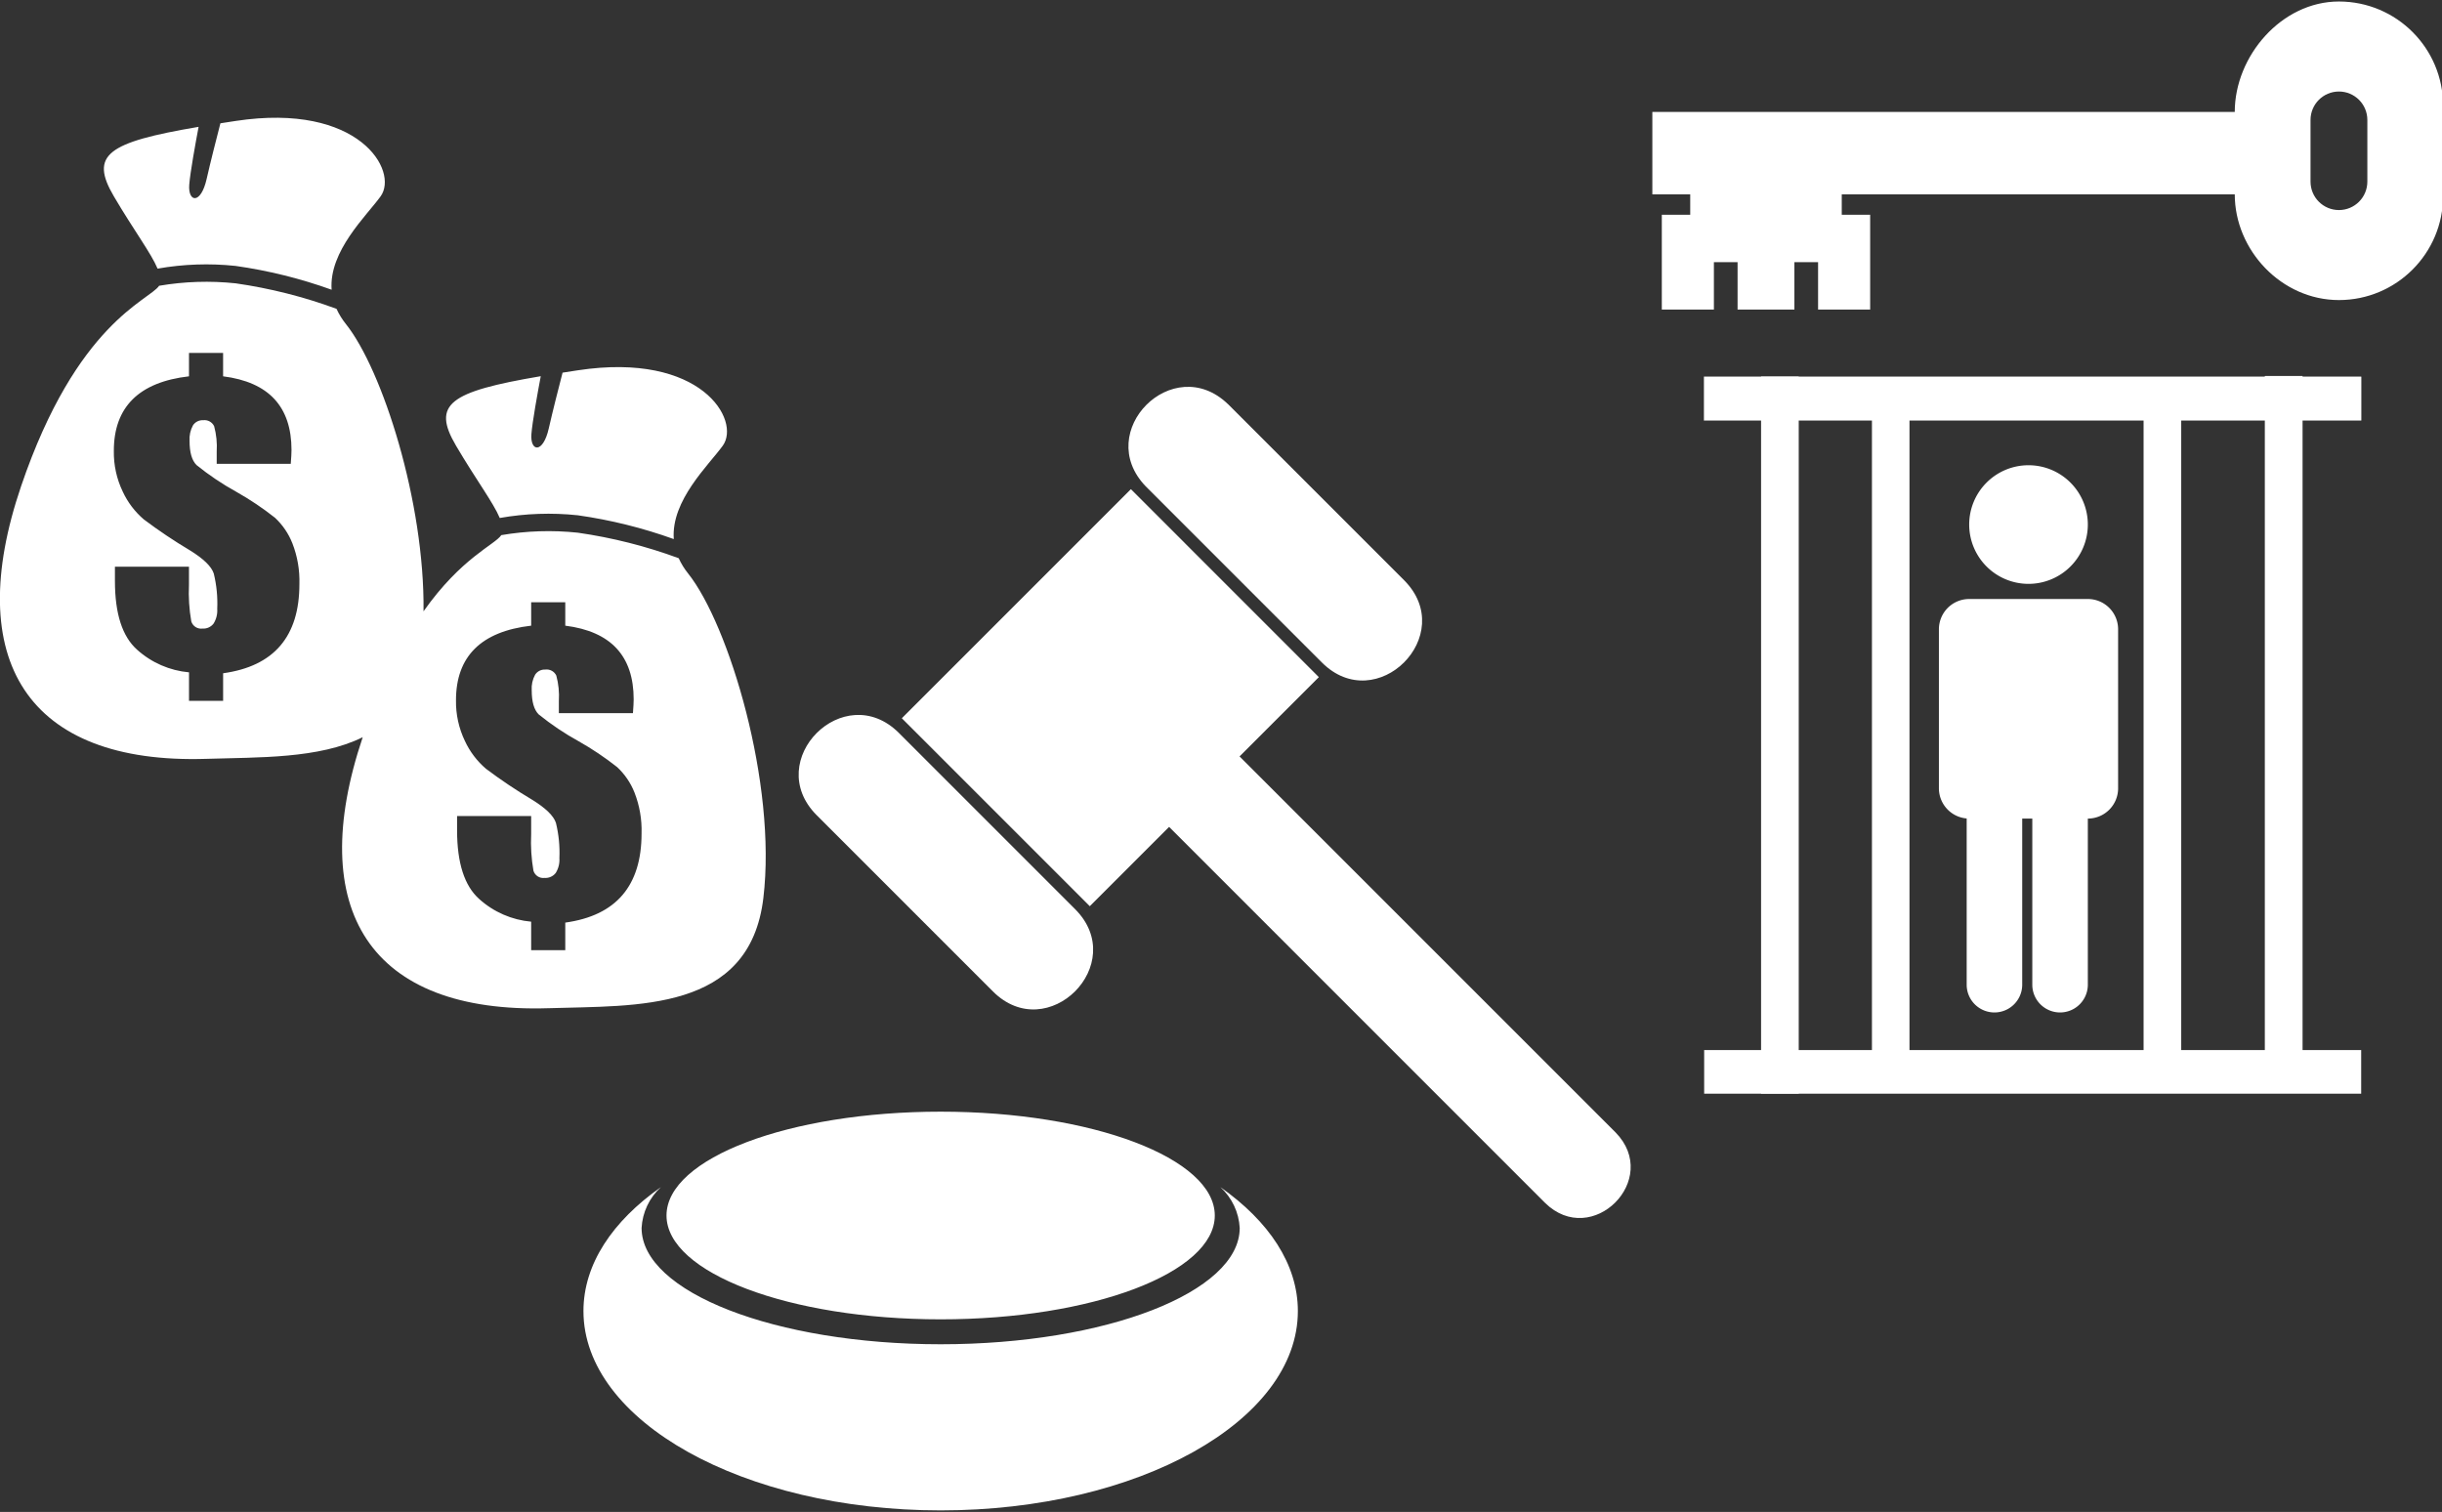 <?xml version="1.0" encoding="UTF-8" standalone="no"?>
<svg
   xmlns:dc="http://purl.org/dc/elements/1.1/"
   xmlns:cc="http://creativecommons.org/ns#"
   xmlns:rdf="http://www.w3.org/1999/02/22-rdf-syntax-ns#"
   xmlns:svg="http://www.w3.org/2000/svg"
   xmlns="http://www.w3.org/2000/svg"
   width="116.593mm"
   height="72.192mm"
   viewBox="0 0 116.593 72.192"
   version="1.1"
   id="svg8">
  <rect x="0" y="0" width="116.593" height="72.192" fill="#333333" stroke="none"/>
  <defs
     id="defs2">
    <style
       id="style2">
      .cls-1 {
        fill-rule: evenodd;
      }
    </style>
    <style
       id="style2-2">
      .cls-1 {
        fill-rule: evenodd;
      }
    </style>
    <style
       id="style2-1">
      .cls-1 {
        fill-rule: evenodd;
      }
    </style>
    <style
       id="style2-8">
      .cls-1 {
        fill-rule: evenodd;
      }
    </style>
    <style
       id="style2-6">
      .cls-1 {
        fill-rule: evenodd;
      }
    </style>
    <style
       id="style2-1-3">
      .cls-1 {
        fill-rule: evenodd;
      }
    </style>
    <style
       id="style2-2-9">
      .cls-1 {
        fill-rule: evenodd;
      }
    </style>
    <style
       id="style2-7">
      .cls-1 {
        fill-rule: evenodd;
      }
    </style>
    <style
       id="style2-72">
      .cls-1 {
        fill-rule: evenodd;
      }
    </style>
  </defs>
  <g
     id="layer1"
     transform="translate(-43.326,-103.005)">
    <g
       transform="matrix(0.351,0,0,0.351,38.277,81.865)"
       id="layer1-2">
      <path
         id="IconGraphic"
         class="cls-1"
         d="M 89.035,197.375 C 64.632,198.158 55.847,183.921 63.723,160.513 57.768,163.463 49.535,163.229 42.493,163.455 18.015,164.244 9.248,149.916 17.25,126.379 24.832,104.079 34.671,101.123 36.03,99.101 c 3.438,-0.587 6.939,-0.698 10.407,-0.331 4.685,0.671 9.285,1.834 13.726,3.471 0.333,0.734 0.757,1.423 1.262,2.051 4.98,6.232 10.741,24.231 10.571,39.096 5.154,-7.313 9.688,-9.041 10.579,-10.366 3.436,-0.587 6.937,-0.698 10.404,-0.331 4.685,0.671 9.285,1.834 13.726,3.471 0.333,0.734 0.757,1.423 1.262,2.051 5.564,6.964 12.11,28.618 10.255,44.175 -1.855,15.557 -17.238,14.605 -29.187,14.988 z M 54.149,134.119 c -0.518,-1.313 -1.324,-2.494 -2.357,-3.457 -1.652,-1.307 -3.403,-2.483 -5.238,-3.518 -1.917,-1.055 -3.737,-2.277 -5.438,-3.654 -0.631,-0.626 -0.947,-1.72 -0.947,-3.284 -0.049,-0.733 0.111,-1.466 0.461,-2.112 0.302,-0.466 0.83,-0.735 1.384,-0.704 0.623,-0.081 1.228,0.248 1.499,0.815 0.304,1.126 0.422,2.293 0.349,3.457 v 1.657 h 10.074 c 0.066,-0.841 0.1,-1.467 0.1,-1.876 0,-2.945 -0.773,-5.254 -2.32,-6.926 -1.547,-1.672 -3.875,-2.705 -6.984,-3.099 v -3.185 h -4.64 v 3.185 c -3.409,0.394 -5.966,1.44 -7.67,3.136 -1.704,1.696 -2.555,4.034 -2.553,7.013 -0.032,1.913 0.382,3.806 1.21,5.531 0.673,1.454 1.651,2.745 2.868,3.786 2.014,1.515 4.108,2.92 6.273,4.21 1.846,1.136 2.927,2.185 3.242,3.148 0.384,1.57 0.543,3.187 0.473,4.803 0.049,0.706 -0.126,1.41 -0.499,2.012 -0.362,0.467 -0.933,0.721 -1.522,0.678 -0.673,0.083 -1.308,-0.328 -1.509,-0.975 -0.288,-1.65 -0.394,-3.327 -0.316,-5 v -2.445 H 30.018 v 1.951 c 0,4.444 1.006,7.56 3.018,9.345 1.957,1.763 4.435,2.843 7.059,3.077 v 3.878 h 4.639 v -3.753 c 3.458,-0.478 6.052,-1.728 7.782,-3.753 1.73,-2.024 2.594,-4.814 2.594,-8.37 0.058,-1.903 -0.268,-3.797 -0.96,-5.571 z m 46.542,33.92 c -0.518,-1.314 -1.323,-2.495 -2.357,-3.457 -1.652,-1.307 -3.403,-2.483 -5.238,-3.518 -1.917,-1.055 -3.737,-2.278 -5.438,-3.654 -0.631,-0.626 -0.947,-1.72 -0.947,-3.284 -0.049,-0.733 0.111,-1.466 0.461,-2.112 0.302,-0.466 0.83,-0.735 1.384,-0.704 0.623,-0.081 1.228,0.248 1.499,0.815 0.304,1.126 0.421,2.293 0.349,3.457 v 1.657 h 10.077 c 0.065,-0.841 0.098,-1.467 0.099,-1.876 0,-2.945 -0.773,-5.254 -2.32,-6.926 -1.547,-1.672 -3.875,-2.705 -6.984,-3.099 v -3.185 h -4.639 v 3.185 c -3.408,0.394 -5.965,1.44 -7.67,3.136 -1.705,1.696 -2.557,4.034 -2.556,7.013 -0.032,1.913 0.382,3.806 1.21,5.531 0.673,1.454 1.651,2.745 2.868,3.786 2.014,1.515 4.108,2.92 6.273,4.21 1.846,1.136 2.927,2.185 3.243,3.148 0.384,1.57 0.543,3.187 0.473,4.802 0.048,0.706 -0.126,1.41 -0.499,2.012 -0.362,0.466 -0.933,0.721 -1.522,0.678 -0.673,0.083 -1.308,-0.328 -1.509,-0.975 -0.287,-1.65 -0.392,-3.327 -0.312,-5 v -2.445 H 76.559 v 1.951 c 0,4.444 1.006,7.559 3.018,9.345 1.957,1.763 4.435,2.843 7.059,3.076 v 3.878 h 4.639 v -3.753 c 3.458,-0.478 6.052,-1.728 7.782,-3.753 1.73,-2.024 2.595,-4.814 2.595,-8.37 0.058,-1.903 -0.269,-3.797 -0.961,-5.571 z m 5.345,-34.478 c -4.23,-1.523 -8.605,-2.608 -13.057,-3.238 -3.538,-0.374 -7.112,-0.25 -10.615,0.368 -0.896,-2.13 -3.223,-5.198 -5.95,-9.835 -3.319,-5.643 -0.941,-7.342 11.527,-9.453 -0.42,2.227 -1.142,6.192 -1.272,7.875 -0.185,2.403 1.578,2.719 2.367,-0.789 0.51,-2.258 1.341,-5.522 1.871,-7.568 0.67,-0.105 1.355,-0.211 2.073,-0.32 16.85,-2.557 22.197,6.827 19.721,10.255 -1.92,2.658 -7.05,7.443 -6.664,12.7 z M 59.494,99.641 c -4.23,-1.523 -8.605,-2.608 -13.057,-3.238 -3.539,-0.375 -7.112,-0.251 -10.616,0.368 -0.896,-2.13 -3.223,-5.198 -5.949,-9.835 -3.319,-5.643 -0.941,-7.342 11.527,-9.453 -0.42,2.227 -1.142,6.192 -1.272,7.875 -0.185,2.403 1.578,2.719 2.367,-0.789 0.51,-2.258 1.341,-5.522 1.871,-7.568 0.67,-0.105 1.355,-0.211 2.073,-0.32 16.85,-2.557 22.197,6.827 19.721,10.255 -1.92,2.658 -7.05,7.443 -6.664,12.704 z"
         style="fill:#ffffff;fill-rule:evenodd;stroke-width:0.789" />
      <path
         id="IconGraphic-2"
         class="cls-1"
         d="m 181.406,115.183 23.97,23.972 c 7.447,7.458 -3.74,18.645 -11.187,11.187 l -23.97,-23.97 c -7.162,-7.453 3.727,-18.345 11.182,-11.186 z m -77.116,106.532 c -1.573,1.435 -2.519,3.431 -2.632,5.557 0,8.737 18.213,15.82 40.68,15.82 22.466,0 40.68,-7.083 40.68,-15.82 -0.113,-2.126 -1.058,-4.123 -2.632,-5.557 6.592,4.63 10.542,10.484 10.542,16.857 0,14.978 -21.755,27.12 -48.589,27.12 -26.835,0 -48.589,-12.142 -48.589,-27.12 0,-6.373 3.949,-12.228 10.542,-16.857 z m 75.337,3.862 c 0,7.797 -16.696,14.125 -37.29,14.125 -20.594,0 -37.29,-6.328 -37.29,-14.125 0,-7.797 16.696,-14.125 37.29,-14.125 20.594,0 37.29,6.328 37.29,14.125 z m -42.971,-65.647 23.97,23.97 c 7.447,7.458 -3.74,18.645 -11.187,11.187 l -23.969,-23.97 c -7.431,-7.457 3.728,-18.617 11.186,-11.187 z m 25.968,23.572 -25.568,-25.568 31.158,-31.163 25.568,25.569 -10.787,10.787 51.138,51.138 c 6.29,6.392 -3.196,15.878 -9.588,9.588 l -51.133,-51.138 z"
         style="fill:#ffffff;fill-rule:evenodd;stroke-width:1.13" />
    </g>
    <g
       id="layer1-1"
       transform="matrix(0.394,0,0,0.394,86.179,2.771)">
      <path
         style="fill:#ffffff;fill-rule:evenodd;stroke-width:0.863"
         d="m 174.668,290.765 c -6.972,0 -12.624,-6.052 -12.624,-12.809 h -47.625 v 2.471 h 3.443 v 11.487 h -6.312 v -5.743 h -2.869 v 5.743 h -6.886 v -5.743 h -2.869 v 5.743 h -6.312 v -11.487 h 3.443 v -2.47 h -4.59 v -9.993 h 70.577 c 0,-6.757 5.652,-13.381 12.624,-13.381 6.975,0.003 12.627,5.66 12.624,12.635 v 10.912 c 0.003,6.975 -5.649,12.632 -12.624,12.635 z m 3.443,-21.827 c 0.001,-1.903 -1.54,-3.446 -3.443,-3.446 -1.903,0 -3.444,1.543 -3.443,3.446 v 7.473 c -0.001,1.903 1.54,3.446 3.443,3.446 1.903,0 3.444,-1.543 3.443,-3.446 z"
         class="cls-1"
         id="IconGraphic-1" />
      <rect
         style="fill:#ffffff;fill-opacity:1;stroke:#ffffff;stroke-width:0.032;stroke-opacity:1"
         id="rect4587"
         width="79.622"
         height="5.282"
         x="97.736"
         y="300.063"
         ry="0" />
      <rect
         style="fill:#ffffff;fill-opacity:1;stroke:#ffffff;stroke-width:0.032;stroke-opacity:1"
         id="rect4587-3"
         width="79.567"
         height="5.268"
         x="97.774"
         y="381.661"
         ry="0" />
      <rect
         style="fill:#ffffff;fill-opacity:1;stroke:#ffffff;stroke-width:0.031;stroke-opacity:1"
         id="rect4587-7"
         width="4.525"
         height="86.863"
         x="-109.182"
         y="-386.92"
         ry="0"
         transform="scale(-1)" />
      <rect
         style="fill:#ffffff;fill-opacity:1;stroke:#ffffff;stroke-width:0.031;stroke-opacity:1"
         id="rect4587-7-4"
         width="4.525"
         height="86.629"
         x="-170.239"
         y="-386.607"
         ry="0"
         transform="scale(-1)" />
      <path
         style="fill:#ffffff;fill-rule:evenodd;stroke-width:0.306"
         d="m 144.239,353.603 v 20.187 a 3.365,3.365 0 0 1 -6.729,0 v -20.187 h -1.223 v 20.187 a 3.365,3.365 0 0 1 -6.729,0 v -20.203 a 3.669,3.669 0 0 1 -3.365,-3.655 v -19.27 a 3.67,3.67 0 0 1 3.67,-3.67 h 14.376 a 3.67,3.67 0 0 1 3.67,3.67 v 19.27 a 3.67,3.67 0 0 1 -3.67,3.67 z m -7.188,-28.446 a 7.188,7.188 0 1 1 7.188,-7.188 7.188,7.188 0 0 1 -7.188,7.188 z"
         class="cls-1"
         id="IconGraphic-8-6" />
      <rect
         style="fill:#ffffff;fill-opacity:1;stroke:#ffffff;stroke-width:0.031;stroke-opacity:1"
         id="rect4587-7-6"
         width="4.525"
         height="84.876"
         x="-122.62"
         y="-386.405"
         ry="0"
         transform="scale(-1)" />
      <rect
         style="fill:#ffffff;fill-opacity:1;stroke:#ffffff;stroke-width:0.031;stroke-opacity:1"
         id="rect4587-7-6-8"
         width="4.525"
         height="84.876"
         x="-155.542"
         y="-386.405"
         ry="0"
         transform="scale(-1)" />
    </g>
  </g>
</svg>
